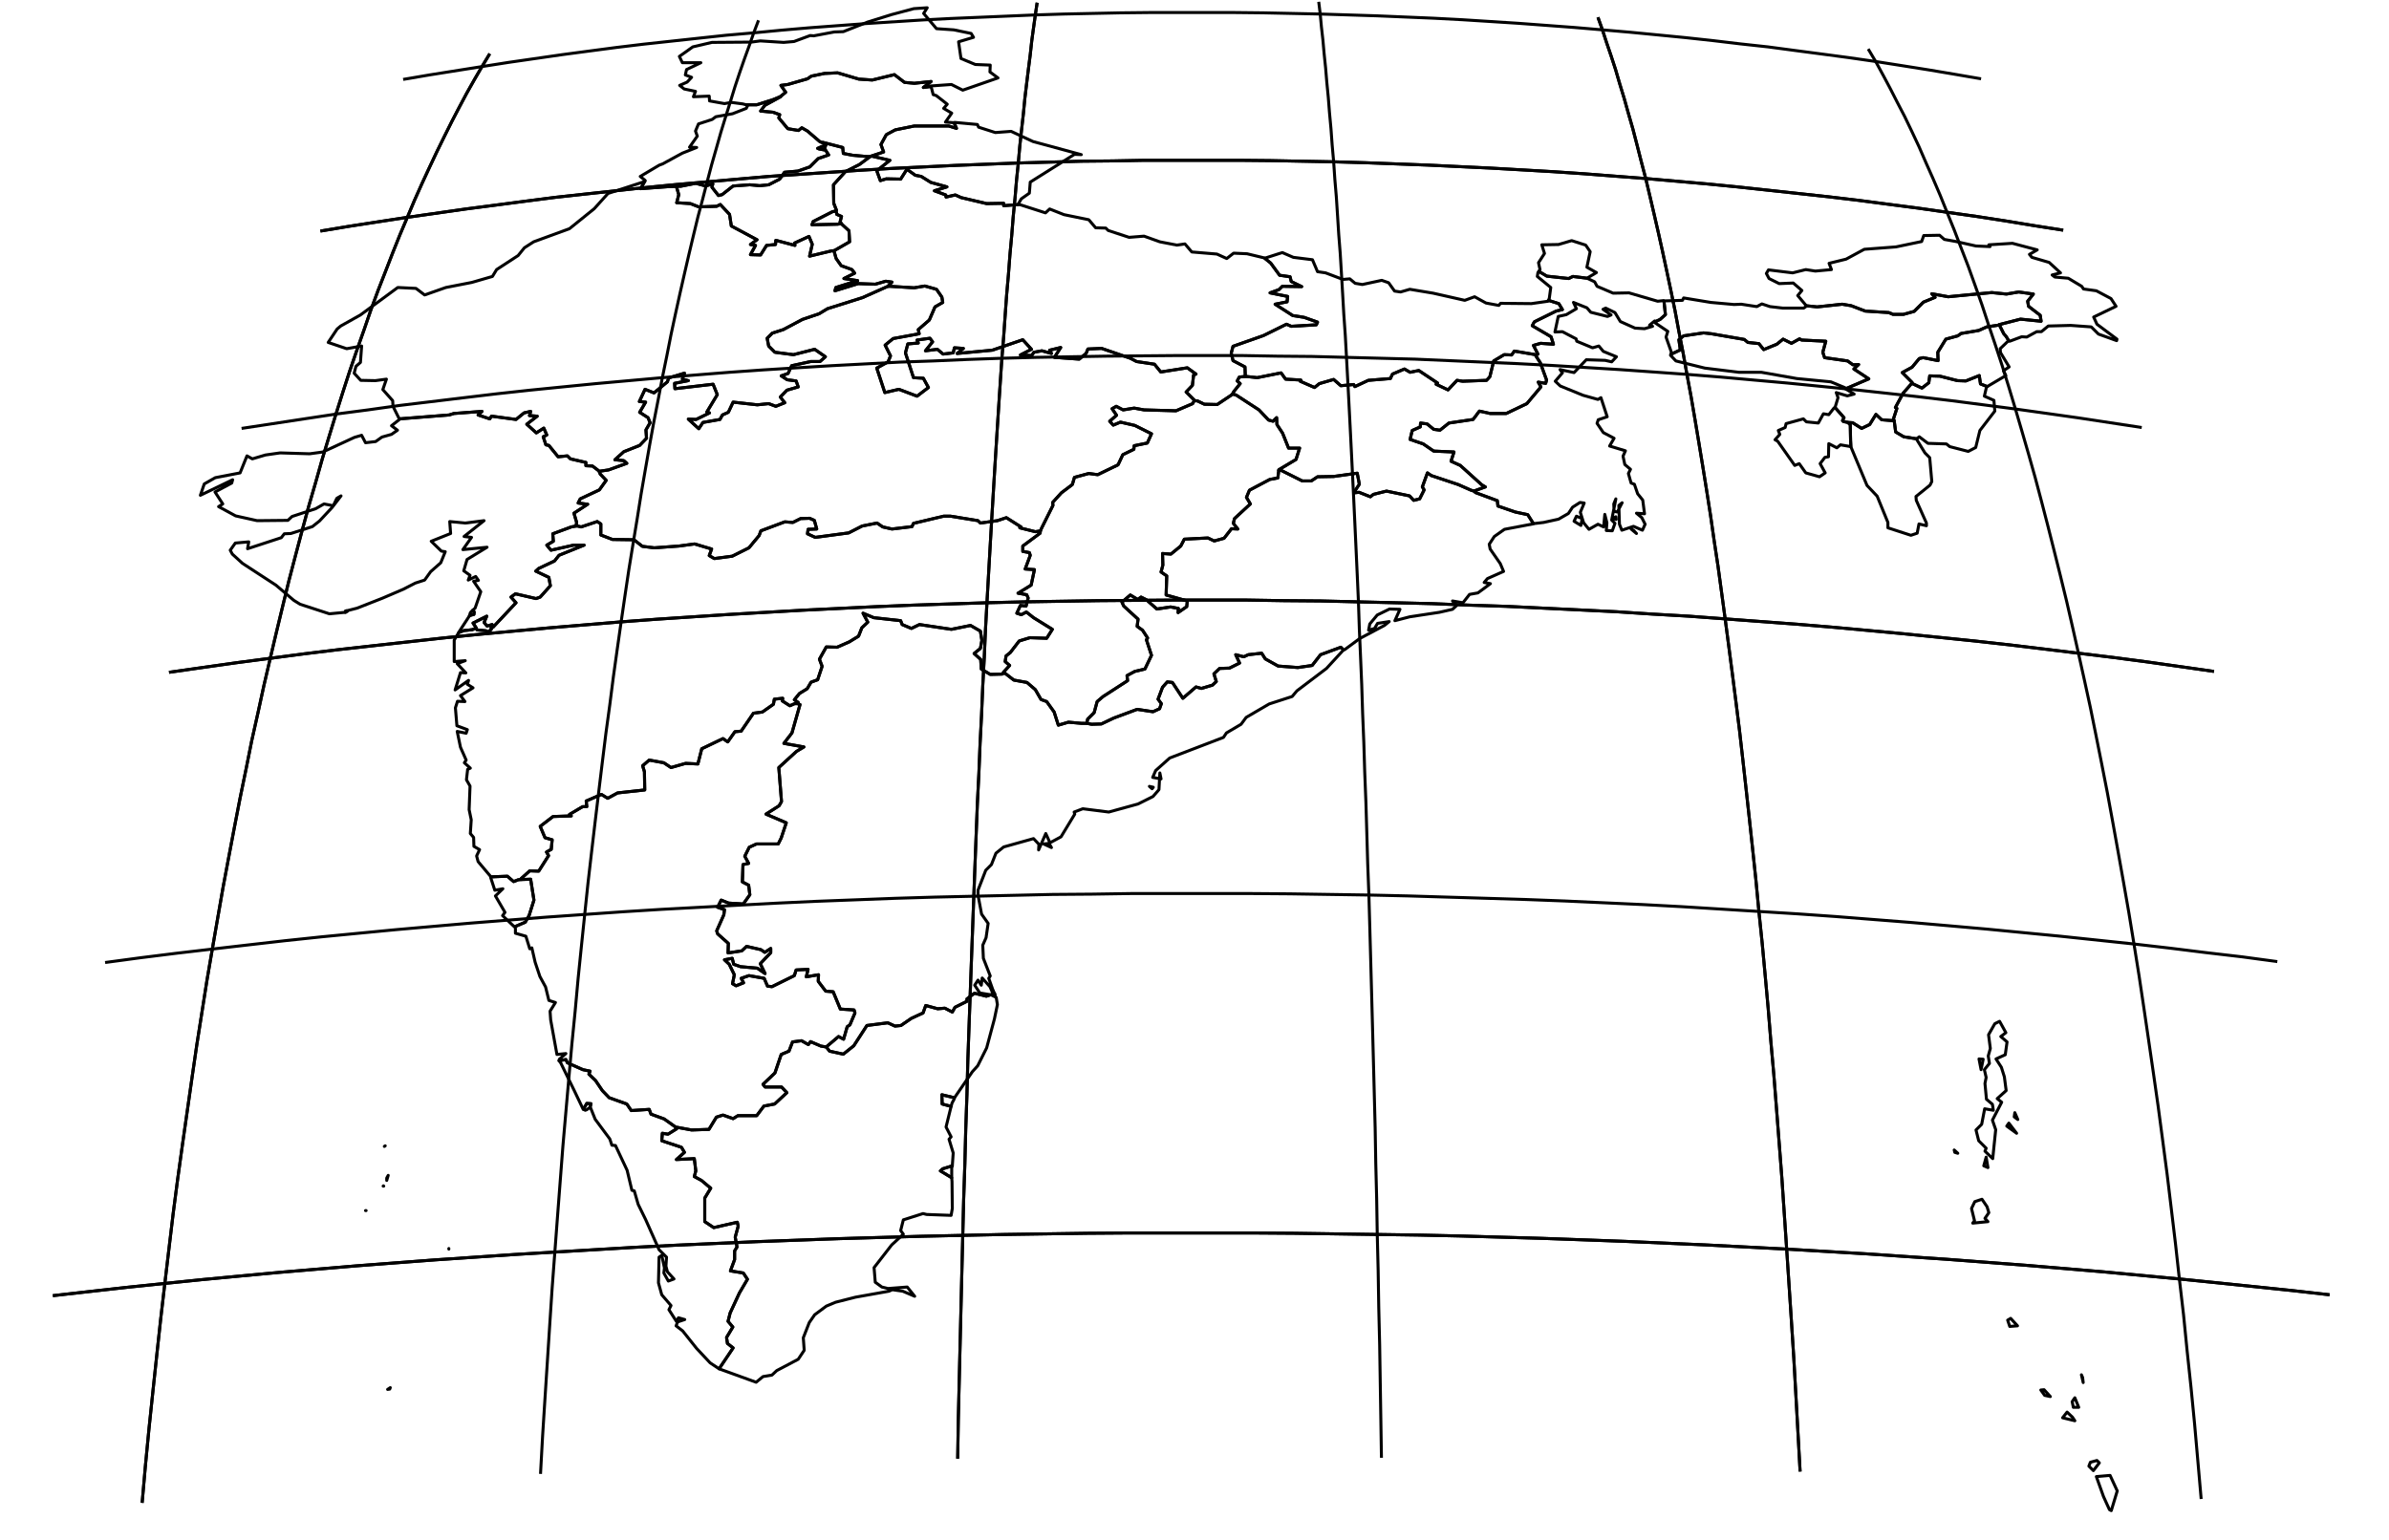 <?xml version="1.0" encoding="utf-8"?><!DOCTYPE svg  PUBLIC '-//W3C//DTD SVG 1.1//EN'  'http://www.w3.org/Graphics/SVG/1.1/DTD/svg11.dtd'><svg enable_background="new 0 0 800 516" height="516px" pretty_print="False" style="stroke-linejoin: round; stroke:#000; fill: none;" version="1.1" viewBox="0 0 800 516" width="800px" xmlns="http://www.w3.org/2000/svg" xmlns:xlink="http://www.w3.org/1999/xlink"><defs><style type="text/css"><![CDATA[path { fill-rule: evenodd; }]]></style></defs><g class="" id="ind"><path d="M275.4,49.0L273.8,49.7L274.3,49.9L275.9,50.2L276.2,50.2L276.0,50.0L276.2,49.8L276.3,49.6L276.1,49.2L276.2,49.0L275.4,49.0Z " data-name="Chandigarh"/><path d="M281.8,74.9L281.3,74.4L281.8,72.5L280.2,71.8L280.1,71.1L279.8,70.7L278.8,70.9L272.3,74.2L271.9,75.3L280.5,75.1L281.8,74.9Z " data-name="Delhi"/><path d="M261.2,32.4L261.4,32.4L256.1,35.3L254.7,37.2L258.9,37.6L261.1,38.4L260.8,39.5L263.8,43.1L267.4,43.7L268.5,42.8L270.4,43.9L274.6,47.5L275.5,47.8L275.6,47.7L282.2,49.4L282.4,51.4L285.5,52.0L291.1,52.5L291.1,52.5L291.1,52.5L295.9,50.9L295.0,48.4L296.8,45.1L299.8,43.5L306.2,42.2L317.7,42.2L320.3,43.0L319.5,41.1L319.4,41.1L316.6,40.9L318.7,37.9L316.0,36.3L317.2,34.9L313.5,32.0L312.5,31.7L311.9,29.4L311.5,29.0L309.2,29.3L311.8,27.3L306.2,27.9L302.9,27.6L299.5,25.0L292.1,26.8L287.6,26.5L280.5,24.4L276.1,24.6L271.7,25.5L270.4,26.4L263.8,28.3L261.5,28.6L263.1,30.9L261.4,32.3L261.2,32.4Z " data-name="Himachal Pradesh"/><path d="M275.5,47.8L275.7,47.9L276.1,48.3L276.6,48.4L276.5,48.8L276.2,49.0L276.1,49.2L276.3,49.6L276.2,49.8L276.0,50.0L276.2,50.2L276.4,50.2L277.5,51.9L274.0,53.1L271.2,55.9L267.2,57.3L262.7,57.7L261.1,60.0L257.4,61.9L254.4,62.2L251.1,61.9L245.5,62.3L241.8,65.2L240.6,65.5L238.4,62.7L238.7,61.6L236.3,62.3L233.0,61.4L227.9,62.4L226.7,62.4L226.6,62.8L227.3,65.2L226.6,67.9L231.2,68.2L234.0,69.3L240.0,69.1L241.2,68.5L244.3,71.8L244.9,75.7L253.5,80.3L251.3,81.9L253.0,82.2L251.3,85.3L254.7,85.4L256.7,82.2L259.7,81.9L259.8,80.5L266.2,82.2L266.1,81.4L270.9,79.2L272.0,81.8L271.1,85.8L278.6,84.0L279.2,84.0L279.8,83.7L284.5,81.0L284.3,77.3L281.9,75.1L281.8,74.9L280.5,75.1L271.9,75.3L272.3,74.2L278.8,70.9L279.8,70.7L280.1,70.4L279.2,68.1L279.1,61.9L283.1,57.5L287.8,55.1L291.2,52.6L291.1,52.5L291.1,52.5L285.5,52.0L282.4,51.4L282.2,49.4L275.6,47.7L275.5,47.8Z " data-name="Haryana"/><path d="M249.9,35.1L253.4,35.1L258.8,33.4L261.0,32.5L261.2,32.4L261.4,32.3L263.1,30.9L261.5,28.6L263.8,28.3L270.4,26.4L271.7,25.5L276.1,24.6L280.5,24.4L287.6,26.5L292.1,26.8L299.5,25.0L302.9,27.6L306.2,27.9L311.8,27.3L309.2,29.3L311.5,29.0L311.6,28.8L318.6,28.3L322.4,30.2L334.2,26.1L331.5,24.1L331.6,21.8L326.6,21.6L321.8,19.6L321.0,14.0L326.0,12.5L325.2,11.2L319.4,10.0L313.6,9.6L309.3,4.5L310.5,2.6L306.0,2.9L298.5,4.9L290.5,7.4L282.4,10.6L279.4,10.7L272.5,12.0L271.3,11.9L265.9,13.9L262.4,14.2L254.6,13.7L251.6,14.1L238.4,14.2L232.0,15.7L227.5,18.9L228.5,21.0L234.7,21.0L229.9,23.3L229.5,25.1L231.6,25.9L230.1,27.5L227.6,28.6L229.1,29.8L232.9,30.6L232.2,32.4L237.5,32.2L237.6,33.8L242.6,34.7L244.9,34.3L248.7,34.8L249.9,35.1Z " data-name="Jammu and Kashmir"/><path d="M352.1,283.9L351.3,282.5L349.5,282.7L352.1,283.9Z M267.1,235.7L267.9,236.0L265.2,245.5L262.5,249.0L269.2,250.2L266.7,251.7L260.8,257.1L261.7,268.5L260.9,269.9L256.5,272.7L263.3,275.6L261.6,280.7L260.6,282.7L253.3,282.7L250.9,283.8L249.4,286.8L250.7,289.2L248.8,289.6L248.6,295.4L250.7,296.5L251.1,299.7L248.9,302.8L244.0,302.5L241.5,301.5L240.3,303.9L242.6,304.7L242.4,306.4L240.0,311.8L240.3,312.8L243.9,316.0L243.8,319.2L248.4,318.5L250.0,317.0L254.8,318.1L256.1,319.0L258.1,317.7L258.1,319.1L254.6,322.8L256.2,326.1L253.6,324.3L248.0,323.8L245.7,323.0L245.2,321.0L242.6,321.5L244.2,323.0L245.9,326.5L245.3,329.5L246.5,330.2L249.0,329.2L248.2,327.7L250.8,326.8L255.9,327.7L257.0,330.3L258.5,330.5L266.0,326.8L266.6,324.9L270.6,324.7L270.0,327.2L274.1,326.5L274.0,328.7L276.5,332.0L279.0,332.2L281.4,338.0L286.0,338.3L286.3,339.3L284.6,343.3L283.7,343.9L282.5,348.1L280.8,347.2L276.9,350.5L276.7,350.7L277.8,352.1L282.4,353.1L285.9,350.3L290.3,343.5L297.3,342.6L299.7,343.7L301.7,343.5L305.2,341.1L309.1,339.3L310.0,336.8L314.0,337.9L316.4,337.7L318.9,339.0L319.8,337.4L323.8,335.4L323.8,334.6L326.3,332.7L330.3,333.7L331.8,333.2L331.7,333.2L328.1,332.6L326.4,330.0L327.5,328.3L328.6,330.0L328.9,327.6L331.5,330.5L332.3,332.3L332.4,332.2L332.5,332.0L332.6,331.9L332.6,331.9L331.1,327.7L331.6,326.9L329.3,321.0L329.1,316.6L330.2,314.1L330.9,309.3L328.7,306.2L327.5,299.8L327.5,298.2L330.1,291.5L332.0,289.6L333.5,285.8L336.1,283.7L346.1,280.9L347.9,282.8L347.8,284.7L350.2,279.2L351.6,282.3L355.3,280.3L359.9,272.7L359.7,272.0L362.6,270.9L371.3,272.0L381.1,269.3L386.1,266.8L388.1,264.5L388.4,258.9L388.8,260.9L386.0,260.4L387.0,258.1L391.7,253.9L409.7,247.0L410.7,245.5L415.6,242.6L417.3,240.3L425.0,235.8L432.7,233.3L434.3,231.4L444.2,223.9L449.9,217.7L449.9,217.7L449.0,216.8L442.2,219.3L439.4,222.9L434.6,223.6L428.0,223.1L423.7,220.7L422.5,218.8L418.0,219.3L416.5,220.0L413.8,219.3L415.1,222.1L411.7,223.8L408.4,223.9L406.5,225.7L407.3,228.3L406.0,229.5L402.3,230.6L400.5,230.1L396.1,233.9L392.6,228.6L390.9,228.4L389.3,230.2L387.8,234.2L388.9,235.7L388.3,237.4L386.1,238.4L380.8,237.6L373.0,240.5L368.8,242.5L365.5,242.6L364.1,242.3L362.2,242.3L357.8,241.9L354.4,242.9L353.0,238.5L350.5,235.0L348.6,234.3L346.7,231.0L343.9,228.6L339.5,227.8L336.4,225.4L336.1,225.5L335.6,225.8L331.6,225.9L328.6,224.1L328.4,220.9L326.2,218.9L328.3,217.2L328.8,214.5L328.3,211.4L325.0,209.5L318.6,210.8L307.9,209.2L305.2,210.5L302.1,209.2L301.6,207.9L292.6,206.9L289.0,205.4L290.6,208.4L288.6,210.3L287.5,213.1L284.4,215.0L280.3,216.8L276.7,216.7L274.4,220.8L275.3,223.2L273.8,227.7L271.6,228.5L270.3,230.7L267.7,232.3L266.0,234.4L267.3,235.3L267.1,235.7Z M385.8,264.2L384.9,263.4L386.2,263.7L385.8,264.2Z " data-name="Andhra Pradesh"/><path d="M187.3,355.4L187.8,356.1L192.3,365.3L195.3,371.6L195.4,371.5L196.5,369.6L197.9,369.7L197.6,370.9L197.7,370.9L199.3,374.9L204.2,381.5L204.9,383.6L206.1,383.7L210.0,392.0L211.6,398.7L212.4,398.9L213.7,403.4L216.2,408.5L220.7,418.6L223.2,421.1L223.0,424.1L223.5,426.0L225.7,428.4L223.8,429.1L222.3,426.4L222.5,424.7L221.6,420.5L220.7,421.1L220.5,429.7L221.6,433.7L224.7,437.3L224.0,438.7L226.5,442.6L227.2,441.4L229.3,442.0L226.9,442.8L226.4,444.1L228.6,445.8L233.3,451.7L237.8,456.5L240.8,458.5L245.5,451.5L243.6,450.0L243.3,448.0L245.4,444.5L243.8,442.6L244.5,439.8L247.6,433.1L250.3,428.5L248.9,426.4L244.6,425.7L246.0,421.9L246.0,419.0L246.8,417.7L246.2,414.4L247.2,410.7L246.9,409.4L239.0,411.2L236.0,409.2L236.0,401.3L238.0,398.0L234.9,395.4L232.5,394.1L233.0,392.2L232.5,388.1L226.5,388.4L229.2,386.0L228.2,384.3L221.6,382.1L221.8,379.6L223.7,379.9L226.6,378.1L226.6,377.9L226.2,377.5L222.4,374.8L218.0,373.2L217.4,371.6L211.4,372.0L209.9,369.8L204.0,367.7L201.7,365.3L199.4,361.9L197.2,359.8L197.6,358.8L195.2,358.3L190.0,356.0L189.5,354.9L187.2,355.3L187.3,355.4Z " data-name="Kerala"/><path d="M130.5,465.3L130.7,464.8L129.8,465.4L130.5,465.3Z M150.3,418.2L150.3,418.4L150.3,418.3L150.3,418.2Z M122.6,405.5L122.4,405.5L122.4,405.5L122.6,405.5Z M128.5,397.3L128.4,397.2L128.3,397.3L128.5,397.3Z M129.5,395.4L130.0,393.7L129.5,394.6L129.5,395.4Z M128.7,384.0L129.0,383.8L128.9,383.9L128.7,384.0Z " data-name="Lakshadweep"/><path d="M428.2,157.5L428.2,157.8L427.9,160.1L425.2,160.6L418.4,164.2L417.4,166.6L418.7,168.8L413.4,173.7L413.0,175.3L414.5,177.2L412.4,177.1L409.9,180.3L406.6,181.2L404.5,180.2L396.6,180.6L395.4,182.9L392.1,185.6L389.3,185.4L389.4,189.3L388.8,191.6L390.7,192.9L390.5,199.3L397.6,201.3L397.4,203.2L394.5,205.2L394.6,203.8L392.0,203.3L387.4,204.0L383.9,200.9L382.1,200.0L381.0,200.8L378.5,199.3L375.7,201.7L376.3,203.0L381.1,207.4L380.8,209.8L382.6,211.1L384.3,213.7L383.9,214.3L385.6,219.5L383.4,224.1L380.0,224.9L377.4,226.3L377.6,228.0L369.4,233.3L367.4,235.0L366.4,238.7L364.2,240.9L364.0,242.1L364.1,242.3L365.5,242.6L368.8,242.5L373.0,240.5L380.8,237.6L386.1,238.4L388.3,237.4L388.9,235.7L387.8,234.2L389.3,230.2L390.9,228.4L392.6,228.6L396.1,233.9L400.5,230.1L402.3,230.6L406.0,229.5L407.3,228.3L406.5,225.7L408.4,223.9L411.7,223.8L415.1,222.1L413.8,219.3L416.5,220.0L418.0,219.3L422.5,218.8L423.7,220.7L428.0,223.1L434.6,223.6L439.4,222.9L442.2,219.3L449.0,216.8L449.9,217.7L450.3,217.6L455.3,213.9L463.6,209.5L465.2,208.2L461.3,208.8L460.3,210.5L458.3,211.1L458.7,209.0L461.2,206.0L465.3,204.0L468.8,204.1L467.1,207.9L472.1,206.6L482.0,205.1L486.4,204.1L487.8,202.8L486.4,201.3L489.9,201.9L492.1,199.1L494.9,198.6L499.1,195.5L497.0,195.1L498.1,193.8L503.5,191.4L502.4,188.8L499.0,183.9L498.7,182.3L500.4,179.7L503.8,177.3L513.3,175.5L513.5,175.4L511.6,172.4L507.4,171.5L501.6,169.5L501.4,167.7L494.1,165.0L493.6,164.5L492.6,164.2L488.3,162.3L479.3,159.3L478.0,158.4L476.3,163.1L476.9,164.1L475.4,167.1L473.4,167.6L472.0,166.1L464.3,164.5L459.9,165.6L458.9,166.4L455.1,164.9L453.3,165.1L455.2,162.2L454.5,158.5L446.6,159.6L441.2,159.7L439.1,161.1L436.1,161.1L429.1,157.6L428.2,157.5Z " data-name="Orissa"/><path d="M159.4,210.4L159.8,211.0L162.8,211.3L163.5,211.7L164.5,210.8L164.5,210.1L164.8,209.2L163.1,209.7L162.1,208.5L163.0,206.4L158.4,208.7L159.4,210.2L159.4,210.4Z " data-name="Dadra and Nagar Haveli"/><path d="M174.5,294.6L174.9,294.6L177.7,294.5L178.8,301.5L177.2,306.6L175.9,308.9L172.4,310.4L172.6,311.0L172.6,312.6L176.1,313.6L177.4,317.8L178.1,317.5L179.2,322.3L180.8,327.1L182.7,330.6L183.8,335.1L186.0,335.8L184.2,338.7L184.4,341.6L186.5,353.2L189.5,352.9L187.3,354.8L187.2,355.3L189.5,354.9L190.0,356.0L195.2,358.3L197.6,358.8L197.2,359.8L199.4,361.9L201.7,365.3L204.0,367.7L209.9,369.8L211.4,372.0L217.4,371.6L218.0,373.2L222.4,374.8L226.2,377.5L226.6,377.9L226.7,377.6L231.6,378.5L237.4,378.3L239.9,374.2L242.1,373.5L245.5,374.7L247.1,373.7L253.4,373.7L255.8,370.5L259.4,369.8L263.5,366.0L261.7,364.1L256.2,364.1L255.5,363.2L259.5,359.4L261.6,353.2L264.2,352.1L265.4,349.0L268.4,348.6L270.7,349.9L271.4,348.9L274.9,350.4L276.7,350.7L276.9,350.5L280.8,347.2L282.5,348.1L283.7,343.9L284.6,343.3L286.3,339.3L286.0,338.3L281.4,338.0L279.0,332.2L276.5,332.0L274.0,328.7L274.1,326.5L270.0,327.2L270.6,324.7L266.6,324.9L266.0,326.8L258.5,330.5L257.0,330.3L255.9,327.7L250.8,326.8L248.2,327.7L249.0,329.2L246.5,330.2L245.3,329.5L245.9,326.5L244.2,323.0L242.6,321.5L245.2,321.0L245.7,323.0L248.0,323.8L253.6,324.3L256.2,326.1L254.6,322.8L258.1,319.1L258.1,317.7L256.1,319.0L254.8,318.1L250.0,317.0L248.4,318.5L243.8,319.2L243.9,316.0L240.3,312.8L240.0,311.8L242.4,306.4L242.6,304.7L240.3,303.9L241.5,301.5L244.0,302.5L248.9,302.8L251.1,299.7L250.7,296.5L248.6,295.4L248.8,289.6L250.7,289.2L249.4,286.8L250.9,283.8L253.3,282.7L260.6,282.7L261.6,280.7L263.3,275.6L256.5,272.7L260.9,269.9L261.7,268.5L260.8,257.1L266.7,251.7L269.2,250.2L262.5,249.0L265.2,245.5L267.9,236.0L267.1,235.7L266.1,235.7L264.5,236.4L262.0,234.8L262.1,233.9L259.3,234.2L259.0,235.9L255.3,238.5L252.3,238.9L248.2,244.9L246.1,245.1L243.7,248.5L242.1,247.4L235.0,250.8L233.7,255.9L229.6,255.7L224.7,257.1L222.3,255.5L217.4,254.6L215.2,256.5L215.8,258.5L215.9,264.6L206.8,265.6L203.5,267.4L201.4,266.1L196.3,268.3L196.5,270.2L195.1,270.2L190.7,272.8L191.3,273.3L185.2,273.5L180.9,276.8L182.5,280.6L184.9,281.3L184.6,284.5L183.0,285.4L183.7,286.6L180.4,291.8L177.4,291.7L174.5,294.3L174.5,294.6Z " data-name="Karnataka"/><path d="M192.9,176.2L191.3,176.5L185.1,178.8L185.3,181.3L183.1,182.6L184.5,184.3L192.1,182.6L195.6,182.6L187.2,186.0L185.7,187.9L180.4,190.4L179.4,191.3L183.8,193.4L184.3,196.2L180.9,200.0L179.5,200.5L172.6,198.9L171.1,200.0L172.8,201.9L165.1,210.1L164.5,210.1L164.5,210.8L163.5,211.7L162.8,211.3L159.8,211.0L159.4,210.4L158.2,210.9L156.6,211.1L155.4,211.2L153.6,211.9L153.6,211.9L152.1,214.4L152.1,221.6L155.8,221.3L153.1,222.3L156.0,225.4L154.2,225.3L152.4,231.1L156.9,227.9L156.5,229.2L158.4,230.4L154.2,233.0L155.7,235.0L153.2,234.9L152.5,237.1L153.0,243.1L156.5,244.4L156.1,245.6L153.1,245.0L154.2,250.3L156.1,254.6L155.5,255.5L157.5,257.3L156.6,257.7L156.2,261.2L157.4,263.3L157.1,271.2L157.8,274.6L157.5,279.2L158.6,280.5L158.7,283.5L160.6,284.6L159.6,286.7L160.1,288.6L164.4,293.7L164.7,293.7L169.9,293.5L172.0,295.3L173.5,294.7L174.5,294.6L174.5,294.3L177.4,291.7L180.4,291.8L183.7,286.6L183.0,285.4L184.6,284.5L184.9,281.3L182.5,280.6L180.9,276.8L185.2,273.5L191.3,273.3L190.7,272.8L195.1,270.2L196.5,270.2L196.3,268.3L201.4,266.1L203.5,267.4L206.8,265.6L215.9,264.6L215.8,258.5L215.2,256.5L217.4,254.6L222.3,255.5L224.7,257.1L229.6,255.7L233.7,255.9L235.0,250.8L242.1,247.4L243.7,248.5L246.1,245.1L248.2,244.9L252.3,238.9L255.3,238.5L259.0,235.9L259.3,234.2L262.1,233.9L262.0,234.8L264.5,236.4L266.1,235.7L267.1,235.7L267.3,235.3L266.0,234.4L267.7,232.3L270.3,230.7L271.6,228.5L273.8,227.7L275.3,223.2L274.4,220.8L276.7,216.7L280.3,216.8L284.4,215.0L287.5,213.1L288.6,210.3L290.6,208.4L289.0,205.4L292.6,206.9L301.6,207.9L302.1,209.2L305.2,210.5L307.9,209.2L318.6,210.8L325.0,209.5L328.3,211.4L328.8,214.5L328.3,217.2L326.2,218.9L328.4,220.9L328.6,224.1L331.6,225.9L335.6,225.8L336.1,225.5L336.0,225.2L338.1,222.9L336.6,221.6L336.9,219.7L338.3,218.6L341.3,214.7L344.9,213.6L350.5,213.8L352.4,210.8L346.1,206.9L343.7,205.0L342.0,205.9L340.5,205.4L341.7,202.8L343.6,203.0L344.3,200.3L343.8,199.2L340.9,198.7L345.3,196.0L346.4,190.8L343.3,190.6L345.0,186.0L344.7,185.1L342.5,184.7L342.5,182.9L348.3,178.6L348.4,177.8L348.0,177.9L346.7,178.1L341.5,176.8L341.9,176.5L337.0,173.4L334.0,174.4L328.3,175.2L327.5,174.4L318.3,172.9L316.0,172.9L305.9,175.3L305.4,176.4L298.7,177.2L295.6,176.5L293.7,175.2L288.7,176.2L284.2,178.5L273.0,180.0L270.4,178.8L270.6,177.3L273.5,177.2L272.7,174.3L271.1,173.6L268.1,173.7L265.5,175.0L262.8,174.8L254.8,177.8L254.2,179.4L250.8,183.5L245.2,186.3L239.2,187.1L237.5,186.1L238.3,183.9L232.6,182.2L227.4,182.9L219.1,183.5L215.1,183.0L212.3,180.8L205.1,180.7L201.2,179.2L201.2,175.5L200.0,174.7L194.6,176.5L193.4,176.2L192.9,176.2Z " data-name="Maharashtra"/><path d="M706.6,494.2L702.0,494.6L704.4,501.3L706.4,505.7L707.0,506.0L709.0,499.4L706.6,494.2Z M701.0,492.6L703.0,490.0L702.2,489.2L700.0,489.8L699.5,491.1L701.0,492.6Z M694.0,474.7L692.2,473.0L690.7,474.9L694.8,475.9L694.0,474.7Z M696.1,471.4L694.8,468.2L693.9,469.5L694.3,471.4L696.1,471.4Z M686.6,467.8L684.5,465.5L683.4,465.6L684.7,467.4L686.6,467.8Z M697.6,463.1L697.0,460.5L697.4,461.4L697.6,463.1Z M675.6,444.1L673.3,441.6L672.3,442.2L673.0,444.3L675.6,444.1Z M665.4,404.2L663.7,401.7L661.3,402.5L660.2,404.8L661.2,408.9L660.6,409.7L665.7,409.2L664.7,408.1L666.0,406.2L665.4,404.2Z M665.7,391.1L665.1,387.6L664.3,390.5L665.7,391.1Z M655.6,386.3L654.4,385.2L654.6,386.0L655.6,386.3Z M675.3,379.6L672.7,376.2L672.0,377.2L675.3,379.6Z M675.7,375.0L674.7,372.7L674.5,374.1L675.7,375.0Z M663.4,358.3L664.1,354.8L662.7,354.7L663.4,358.3Z M669.6,342.1L668.0,342.9L665.9,346.6L666.5,351.2L665.8,353.7L666.2,356.2L664.5,358.3L665.1,360.9L664.7,362.9L665.2,368.2L667.2,369.9L667.5,371.9L664.6,371.4L663.6,376.6L661.7,378.5L662.6,382.1L665.1,384.6L664.7,385.6L667.3,388.1L668.3,378.4L667.2,375.2L670.3,369.2L668.8,368.0L671.8,365.3L671.2,360.7L670.2,357.5L668.4,354.7L671.5,353.3L672.1,349.0L670.0,347.2L671.7,345.9L669.6,342.1Z " data-name="Andaman and Nicobar"/><path d="M604.6,102.8L604.0,103.2L597.0,103.2L592.7,102.7L590.0,101.8L588.3,102.7L583.1,101.9L580.7,102.0L572.9,101.3L563.8,99.8L563.4,100.6L557.2,100.8L557.2,100.8L557.7,105.4L555.9,107.0L554.2,107.8L554.2,108.1L558.5,111.0L557.9,112.9L559.7,118.0L559.5,118.7L562.7,117.2L562.2,113.8L563.8,112.5L570.5,111.5L573.1,111.8L584.1,113.7L585.3,114.7L589.0,115.1L590.6,117.1L595.0,115.3L597.1,113.6L599.9,115.0L602.6,113.5L603.3,113.9L611.4,114.3L610.4,118.0L611.0,119.8L618.7,120.9L620.5,122.2L622.4,122.1L620.8,123.6L625.8,126.9L618.1,130.2L618.1,130.3L620.9,132.0L618.6,132.6L614.9,131.5L615.5,133.2L614.5,136.5L614.5,136.5L617.5,139.9L617.0,140.9L617.3,141.2L618.8,141.5L620.4,141.6L623.4,143.5L626.1,142.2L628.2,138.8L630.1,140.6L633.7,140.9L634.2,140.7L634.0,140.5L635.2,136.8L634.7,136.5L637.3,131.7L640.2,128.4L640.2,128.4L640.3,128.1L637.0,124.8L640.3,123.0L642.7,120.1L644.0,119.8L649.0,120.8L648.9,118.0L651.6,113.6L655.6,112.5L656.7,111.7L662.6,110.7L665.3,109.5L669.3,108.9L669.4,108.8L669.6,108.7L676.6,106.9L683.5,107.6L683.2,105.6L679.3,102.6L679.0,100.9L680.9,98.5L676.0,97.8L671.9,98.5L667.0,98.0L652.4,99.4L646.9,98.4L648.0,99.6L644.1,101.2L641.0,104.3L637.4,105.3L633.9,105.3L632.5,104.7L624.6,104.2L619.9,102.4L616.9,101.9L608.5,102.8L604.7,102.4L604.6,102.8Z " data-name="Assam"/><path d="M640.2,128.4L640.2,128.4L637.3,131.7L634.7,136.5L635.2,136.8L634.0,140.5L634.2,140.7L634.3,140.9L634.8,144.7L637.5,146.3L641.9,147.0L641.9,146.9L642.7,146.3L645.6,148.5L651.8,148.7L652.9,149.6L659.1,151.2L661.6,149.9L663.0,144.2L668.0,137.7L667.7,134.1L664.5,132.7L665.2,129.7L665.5,129.5L663.2,128.6L662.8,125.8L658.3,127.6L655.5,127.5L649.6,126.0L646.2,125.9L645.9,128.2L643.6,130.0L640.2,128.4L640.2,128.4Z " data-name="Manipur"/><path d="M669.4,108.8L669.3,108.9L665.3,109.5L662.6,110.7L656.7,111.7L655.6,112.5L651.6,113.6L648.9,118.0L649.0,120.8L644.0,119.8L642.7,120.1L640.3,123.0L637.0,124.8L640.3,128.1L640.2,128.4L640.2,128.4L643.6,130.0L645.9,128.2L646.2,125.9L649.6,126.0L655.5,127.5L658.3,127.6L662.8,125.8L663.2,128.6L665.5,129.5L665.6,129.4L671.7,125.8L670.9,124.2L672.8,122.9L669.9,118.1L669.8,116.8L672.5,114.2L672.7,114.2L671.8,112.7L671.0,111.8L669.7,109.2L669.4,108.8Z " data-name="Nagaland"/><path d="M559.4,119.0L561.2,120.9L570.9,123.3L582.3,124.7L589.8,124.7L601.7,126.8L613.1,127.9L617.9,129.9L618.1,130.2L625.8,126.9L620.8,123.6L622.4,122.1L620.5,122.2L618.7,120.9L611.0,119.8L610.4,118.0L611.4,114.3L603.3,113.9L602.6,113.5L599.9,115.0L597.1,113.6L595.0,115.3L590.6,117.1L589.0,115.1L585.3,114.7L584.1,113.7L573.1,111.8L570.5,111.5L563.8,112.5L562.2,113.8L562.7,117.2L559.5,118.7L559.4,119.0Z " data-name="Meghalaya"/><path d="M261.2,32.4L261.0,32.5L258.8,33.4L253.4,35.1L249.9,35.1L250.4,35.3L249.9,36.3L245.3,38.1L239.7,39.1L238.5,40.0L233.9,41.5L232.9,43.9L233.5,45.6L230.9,49.3L233.3,49.4L228.5,51.3L221.9,54.9L220.8,55.3L214.4,59.1L216.0,60.4L216.0,60.6L214.5,63.2L224.1,62.5L226.7,62.4L227.9,62.4L233.0,61.4L236.3,62.3L238.7,61.6L238.4,62.7L240.6,65.5L241.8,65.2L245.5,62.3L251.1,61.9L254.4,62.2L257.4,61.9L261.1,60.0L262.7,57.7L267.2,57.3L271.2,55.9L274.0,53.1L277.5,51.9L276.4,50.2L276.2,50.2L275.9,50.2L274.3,49.9L273.8,49.7L275.4,49.0L276.2,49.0L276.5,48.8L276.6,48.4L276.1,48.3L275.7,47.9L275.5,47.8L274.6,47.5L270.4,43.9L268.5,42.8L267.4,43.7L263.8,43.1L260.8,39.5L261.1,38.4L258.9,37.6L254.7,37.2L256.1,35.3L261.4,32.4L261.2,32.4Z " data-name="Punjab"/><path d="M215.9,60.8L203.6,64.8L199.0,69.9L190.7,76.6L178.7,81.0L175.6,83.0L173.5,85.6L166.3,90.3L164.9,92.6L158.0,94.6L149.3,96.3L142.2,98.8L139.3,96.6L133.2,96.3L120.7,105.5L114.1,109.2L112.9,110.2L109.9,114.7L116.1,116.8L121.1,115.9L120.7,121.4L119.2,122.7L118.6,125.0L120.8,127.4L125.7,127.5L129.4,127.0L128.2,130.5L131.5,134.2L131.6,136.1L133.5,139.9L133.8,140.3L150.4,139.0L152.0,138.5L161.4,137.8L160.1,139.0L164.0,140.3L164.6,139.4L172.8,140.5L175.5,138.3L177.7,137.8L177.3,139.2L179.9,139.4L176.4,142.1L179.6,145.0L182.1,143.4L183.1,145.7L181.9,146.3L182.8,149.0L183.8,149.2L186.9,153.0L190.0,152.7L191.0,153.7L196.2,154.9L196.2,156.0L198.4,156.1L200.5,157.7L200.7,158.0L201.1,157.8L203.8,157.4L209.9,155.2L208.9,154.3L205.9,154.0L208.9,151.3L214.2,149.2L216.5,146.8L216.3,144.0L217.7,141.6L217.0,139.9L214.2,138.1L216.2,134.7L214.1,134.5L216.0,130.4L219.0,131.6L223.5,127.9L223.9,126.6L229.2,125.0L228.5,127.0L230.5,127.5L225.9,128.4L226.0,130.2L238.8,128.7L240.2,132.2L236.7,138.0L237.6,138.3L233.1,140.5L230.5,140.4L234.0,143.6L235.4,141.5L241.1,140.5L241.9,139.0L243.9,138.1L245.5,134.7L253.6,135.6L257.4,135.2L259.8,136.1L262.8,134.9L261.3,133.0L263.5,130.7L267.3,129.6L266.6,127.6L263.6,127.2L261.6,125.9L263.9,125.1L265.1,122.5L271.5,121.1L274.6,121.1L276.4,119.5L272.8,117.0L265.7,118.8L259.5,118.0L257.4,115.9L256.9,113.3L258.6,111.6L262.3,110.4L268.7,107.0L274.3,105.1L277.1,103.4L288.8,99.7L297.1,96.0L297.5,95.9L297.4,95.8L298.7,94.5L296.6,94.2L293.1,95.2L287.4,95.0L279.6,97.4L279.9,96.3L287.2,94.0L282.6,93.3L286.2,91.5L285.3,90.3L281.7,89.0L280.0,86.6L279.4,84.5L279.2,84.0L278.6,84.0L271.1,85.8L272.0,81.8L270.9,79.2L266.1,81.4L266.2,82.2L259.8,80.5L259.7,81.9L256.7,82.2L254.7,85.4L251.3,85.3L253.0,82.2L251.3,81.9L253.5,80.3L244.9,75.7L244.3,71.8L241.2,68.5L240.0,69.1L234.0,69.3L231.2,68.2L226.6,67.9L227.3,65.2L226.6,62.8L226.7,62.4L224.1,62.5L214.5,63.2L216.0,60.6L215.9,60.8Z " data-name="Rajasthan"/><path d="M291.1,52.5L291.2,52.6L287.8,55.1L283.1,57.5L279.1,61.9L279.2,68.1L280.1,70.4L279.8,70.7L280.1,71.1L280.2,71.8L281.8,72.5L281.3,74.4L281.8,74.9L281.9,75.1L284.3,77.3L284.5,81.0L279.8,83.7L279.2,84.0L279.4,84.5L280.0,86.6L281.7,89.0L285.3,90.3L286.2,91.5L282.6,93.3L287.2,94.0L279.9,96.3L279.6,97.4L287.4,95.0L293.1,95.2L296.6,94.2L298.7,94.5L297.4,95.8L297.5,95.9L297.9,95.9L306.1,96.4L309.7,95.8L313.6,96.9L315.4,99.5L315.7,101.3L313.1,102.8L311.2,107.2L307.5,110.4L307.8,111.8L299.1,113.4L296.4,115.6L298.2,119.2L297.4,121.2L293.6,123.3L296.3,131.5L301.0,130.4L307.1,132.7L310.9,129.8L309.2,126.7L305.9,126.5L303.2,118.2L304.0,115.2L307.5,114.9L307.1,113.9L311.4,113.3L312.3,114.5L309.9,117.5L313.9,117.0L315.8,118.6L319.2,118.2L319.6,116.5L322.6,116.7L320.5,118.4L332.3,117.3L342.5,113.8L345.4,117.0L341.7,118.9L345.5,119.1L346.2,118.0L348.9,117.5L352.1,118.4L351.5,117.3L355.2,116.4L353.1,119.7L361.4,120.3L363.7,118.4L364.3,116.9L368.9,116.7L378.5,120.0L380.6,121.1L386.6,122.0L388.7,124.6L397.6,123.2L400.5,125.3L399.7,125.6L399.3,129.1L397.2,131.3L399.4,133.5L400.1,134.2L401.0,134.3L403.3,135.4L407.6,135.5L412.4,132.3L412.7,132.0L413.2,131.1L415.3,128.5L414.3,127.6L415.0,126.3L416.9,126.1L417.0,125.7L416.9,122.9L412.9,120.8L412.3,118.3L412.9,116.0L423.1,112.4L430.8,108.6L432.4,109.3L440.8,108.8L441.2,107.9L436.7,106.3L432.9,105.7L427.0,101.9L431.0,101.1L431.2,99.3L425.3,98.1L428.3,97.0L429.4,95.9L435.9,96.0L432.4,94.3L432.0,92.7L428.5,92.2L425.5,88.1L423.5,86.5L423.4,86.4L417.6,85.0L413.1,84.8L410.8,86.6L407.5,85.1L399.1,84.4L396.8,81.7L394.1,82.1L388.4,81.0L383.1,79.1L378.1,79.5L371.1,77.2L370.3,76.4L366.9,76.3L364.6,73.6L356.3,71.9L351.5,70.0L350.1,71.3L341.4,68.5L341.2,68.5L336.1,68.9L336.1,68.1L330.4,68.2L321.9,66.2L319.9,65.3L316.8,66.0L316.7,65.3L312.9,63.9L317.1,62.6L311.7,61.1L308.5,59.1L306.5,58.7L303.7,56.7L301.6,60.0L296.8,59.9L294.8,60.5L293.6,57.2L298.0,53.7L291.9,52.3L291.1,52.5Z " data-name="Uttar Pradesh"/><path d="M319.5,41.1L320.3,43.0L317.7,42.2L306.2,42.2L299.8,43.5L296.8,45.1L295.0,48.4L295.9,50.9L291.1,52.5L291.1,52.5L291.9,52.3L298.0,53.7L293.6,57.2L294.8,60.5L296.8,59.9L301.6,60.0L303.7,56.7L306.5,58.7L308.5,59.1L311.7,61.1L317.1,62.6L312.9,63.9L316.7,65.3L316.8,66.0L319.9,65.3L321.9,66.2L330.4,68.2L336.1,68.1L336.1,68.9L341.2,68.5L340.9,68.5L342.0,66.6L344.7,64.7L345.0,61.0L359.8,51.7L362.1,51.8L345.9,47.4L338.6,44.0L333.3,44.4L327.7,42.6L327.3,41.7L319.7,41.0L319.5,41.1Z " data-name="Uttaranchal"/><path d="M416.9,126.1L415.0,126.3L414.3,127.6L415.3,128.5L413.2,131.1L412.7,132.0L413.9,132.3L421.6,137.3L424.8,140.7L426.3,141.1L427.5,139.9L427.6,142.2L429.5,145.1L431.5,150.1L435.2,150.1L434.0,153.9L428.3,157.3L428.2,157.5L429.1,157.6L436.1,161.1L439.1,161.1L441.2,159.7L446.6,159.6L454.5,158.5L455.2,162.2L453.3,165.1L455.1,164.9L458.9,166.4L459.9,165.6L464.3,164.5L472.0,166.1L473.4,167.6L475.4,167.1L476.9,164.1L476.3,163.1L478.0,158.4L479.3,159.3L488.3,162.3L492.6,164.2L493.6,164.5L493.8,164.4L497.4,163.1L496.2,162.4L489.0,155.9L485.9,154.5L486.9,151.4L480.1,151.1L476.6,148.7L472.2,147.2L472.9,144.2L475.6,143.0L475.7,141.7L477.9,142.0L480.1,143.8L482.2,144.1L485.2,141.7L493.3,140.5L495.4,137.7L499.0,138.5L504.4,138.5L511.3,135.2L516.0,129.6L515.1,128.0L517.6,128.4L517.9,127.3L515.8,121.5L514.3,119.2L514.3,119.0L514.2,118.8L507.1,117.6L506.2,118.9L503.7,118.8L500.2,120.9L498.9,126.2L497.8,127.4L489.8,127.7L487.9,127.4L484.9,130.6L480.9,128.7L481.4,128.3L475.1,124.1L472.2,124.7L470.3,123.6L466.3,125.3L465.6,126.8L458.2,127.4L453.7,129.5L453.3,128.8L449.0,129.2L446.6,127.1L441.8,128.5L440.2,129.8L435.4,127.7L435.6,127.3L430.5,127.0L429.0,124.9L421.0,126.5L417.3,126.1L416.9,126.1Z " data-name="Jharkhand"/><path d="M548.0,178.7L547.0,177.6L546.2,177.2L548.0,178.7Z M529.4,176.0L529.8,173.7L527.9,172.9L527.1,174.6L529.4,176.0Z M541.1,173.1L539.9,173.6L541.2,174.0L541.1,173.1Z M515.0,91.3L514.8,92.6L519.3,96.3L518.8,100.0L518.5,100.6L522.0,101.7L523.2,103.7L521.1,104.2L513.8,107.8L513.1,109.1L519.4,112.8L520.2,115.3L515.9,115.0L513.5,115.7L515.0,118.6L514.3,119.0L514.3,119.2L515.8,121.5L517.9,127.3L517.6,128.4L515.1,128.0L516.0,129.6L511.3,135.2L504.4,138.5L499.0,138.5L495.4,137.7L493.3,140.5L485.2,141.7L482.2,144.1L480.1,143.8L477.9,142.0L475.7,141.7L475.6,143.0L472.9,144.2L472.2,147.2L476.6,148.7L480.1,151.1L486.9,151.4L485.9,154.5L489.0,155.9L496.2,162.4L497.4,163.1L493.8,164.4L493.6,164.5L494.1,165.0L501.4,167.7L501.6,169.5L507.4,171.5L511.6,172.4L513.5,175.4L516.9,175.0L521.9,173.9L525.2,172.0L526.6,169.9L529.1,168.3L530.5,168.5L529.2,171.6L530.3,175.1L532.1,177.3L535.1,175.6L537.0,176.5L537.4,172.3L538.1,175.1L537.9,177.7L539.9,177.8L540.8,175.3L539.7,174.2L541.1,167.1L540.4,168.8L540.5,171.3L541.6,171.5L543.2,168.4L542.1,169.3L542.3,175.6L543.1,177.6L547.0,176.3L550.0,177.6L550.9,175.6L549.8,173.4L548.0,171.9L550.7,172.1L550.1,167.5L548.4,165.4L547.3,162.2L546.2,161.8L545.3,158.6L546.0,157.2L544.1,155.6L543.5,152.8L544.3,151.0L539.0,149.4L540.5,146.8L536.9,144.9L534.8,141.8L535.2,140.6L538.2,139.6L536.1,133.2L535.1,133.8L530.1,132.4L522.5,129.3L520.8,127.7L523.2,124.9L522.4,123.8L527.1,124.8L531.2,120.5L537.5,120.7L539.7,121.2L541.3,119.5L536.9,117.7L535.4,115.9L533.3,116.5L528.0,114.3L527.8,113.5L523.2,111.1L520.7,111.2L521.8,106.0L524.5,105.4L527.9,103.4L526.9,101.3L531.4,103.1L532.7,104.6L538.3,106.0L539.5,105.5L536.8,103.6L537.7,103.2L540.8,104.7L542.6,107.7L547.5,109.9L550.7,110.1L553.4,109.3L552.4,108.9L554.1,107.5L554.2,107.8L555.9,107.0L557.7,105.4L557.2,100.8L557.0,100.7L555.1,100.9L545.5,98.1L540.2,98.2L534.8,95.9L534.0,94.4L531.7,93.3L531.5,93.2L526.7,92.6L525.3,93.3L518.0,92.5L515.3,90.9L515.0,91.3Z " data-name="West Bengal"/><path d="M423.5,86.5L425.5,88.1L428.5,92.2L432.0,92.7L432.4,94.3L435.9,96.0L429.4,95.9L428.3,97.0L425.3,98.1L431.2,99.3L431.0,101.1L427.0,101.9L432.9,105.7L436.7,106.3L441.2,107.9L440.8,108.8L432.4,109.3L430.8,108.6L423.1,112.4L412.9,116.0L412.3,118.3L412.9,120.8L416.9,122.9L417.0,125.7L416.9,126.1L417.3,126.1L421.0,126.5L429.0,124.9L430.5,127.0L435.6,127.3L435.4,127.7L440.2,129.8L441.8,128.5L446.6,127.1L449.0,129.2L453.3,128.8L453.7,129.5L458.2,127.4L465.6,126.8L466.3,125.3L470.3,123.6L472.2,124.7L475.1,124.1L481.4,128.3L480.9,128.7L484.9,130.6L487.9,127.4L489.8,127.7L497.8,127.4L498.9,126.2L500.2,120.9L503.7,118.8L506.2,118.9L507.1,117.6L514.2,118.8L514.3,119.0L515.0,118.6L513.5,115.7L515.9,115.0L520.2,115.3L519.4,112.8L513.1,109.1L513.8,107.8L521.1,104.2L523.2,103.7L522.0,101.7L518.5,100.6L518.4,100.9L512.8,101.7L502.5,101.6L501.9,102.3L497.6,101.5L493.8,99.4L490.5,100.6L479.9,98.2L472.1,96.9L469.0,97.8L467.0,97.5L465.0,94.7L462.7,93.9L456.2,95.3L453.8,94.9L452.0,93.4L449.7,93.6L443.9,91.4L441.2,91.0L439.5,87.0L433.1,86.2L429.4,84.6L423.5,86.5L423.5,86.5Z " data-name="Bihar"/><path d="M515.3,90.9L518.0,92.5L525.3,93.3L526.7,92.6L531.5,93.2L531.4,93.2L534.6,91.3L531.4,89.5L532.5,84.3L531.0,82.1L526.3,80.6L521.9,81.9L516.3,82.0L517.2,84.9L515.2,88.0L515.7,90.3L515.3,90.9Z " data-name="Sikkim"/><path d="M412.7,132.0L412.4,132.3L407.6,135.5L403.3,135.4L401.0,134.3L400.1,134.2L399.8,134.4L399.4,135.2L393.8,137.6L383.1,137.3L379.8,136.7L376.1,137.3L373.8,136.1L372.4,136.9L373.9,139.1L371.6,141.1L372.8,142.4L375.2,141.4L380.0,142.5L385.6,145.3L384.2,148.4L379.8,149.3L379.7,150.5L376.0,152.3L374.4,155.7L367.6,159.0L364.6,158.6L359.8,159.9L359.1,162.3L355.4,165.1L352.5,168.3L352.6,169.3L348.8,176.9L348.4,177.8L348.3,178.6L342.5,182.9L342.5,184.7L344.7,185.1L345.0,186.0L343.3,190.6L346.4,190.8L345.3,196.0L340.9,198.7L343.8,199.2L344.3,200.3L343.6,203.0L341.7,202.8L340.5,205.4L342.0,205.9L343.7,205.0L346.1,206.9L352.4,210.8L350.5,213.8L344.9,213.6L341.3,214.7L338.3,218.6L336.9,219.7L336.6,221.6L338.1,222.9L336.0,225.2L336.1,225.5L336.4,225.4L339.5,227.8L343.9,228.6L346.7,231.0L348.6,234.3L350.5,235.0L353.0,238.5L354.4,242.9L357.8,241.9L362.2,242.3L364.1,242.3L364.0,242.1L364.2,240.9L366.4,238.7L367.4,235.0L369.4,233.3L377.6,228.0L377.4,226.3L380.0,224.9L383.4,224.1L385.6,219.5L383.9,214.3L384.3,213.7L382.6,211.1L380.8,209.8L381.1,207.4L376.3,203.0L375.7,201.7L378.5,199.3L381.0,200.8L382.1,200.0L383.9,200.9L387.4,204.0L392.0,203.3L394.6,203.8L394.5,205.2L397.4,203.2L397.6,201.3L390.5,199.3L390.7,192.9L388.8,191.6L389.4,189.3L389.3,185.4L392.1,185.6L395.4,182.9L396.6,180.6L404.5,180.2L406.6,181.2L409.9,180.3L412.4,177.1L414.5,177.2L413.0,175.3L413.4,173.7L418.7,168.8L417.4,166.6L418.4,164.2L425.2,160.6L427.9,160.1L428.2,157.8L428.2,157.5L428.3,157.3L434.0,153.9L435.2,150.1L431.5,150.1L429.5,145.1L427.6,142.2L427.5,139.9L426.3,141.1L424.8,140.7L421.6,137.3L413.9,132.3L412.7,132.0Z " data-name="Chhattisgarh"/><path d="M297.5,95.9L297.1,96.0L288.8,99.7L277.1,103.4L274.3,105.1L268.7,107.0L262.3,110.4L258.6,111.6L256.9,113.3L257.4,115.9L259.5,118.0L265.7,118.8L272.8,117.0L276.4,119.5L274.6,121.1L271.5,121.1L265.1,122.5L263.9,125.1L261.6,125.9L263.6,127.2L266.6,127.6L267.3,129.6L263.5,130.7L261.3,133.0L262.8,134.9L259.8,136.1L257.4,135.2L253.6,135.6L245.5,134.7L243.9,138.1L241.9,139.0L241.1,140.5L235.4,141.5L234.0,143.6L230.5,140.4L233.1,140.5L237.6,138.3L236.7,138.0L240.2,132.2L238.8,128.7L226.0,130.2L225.9,128.4L230.5,127.5L228.5,127.0L229.2,125.0L223.9,126.6L223.5,127.9L219.0,131.6L216.0,130.4L214.1,134.5L216.2,134.7L214.2,138.1L217.0,139.9L217.7,141.6L216.3,144.0L216.5,146.8L214.2,149.2L208.9,151.3L205.9,154.0L208.9,154.3L209.9,155.2L203.8,157.4L201.1,157.8L200.7,158.0L201.0,158.8L203.0,160.9L200.7,164.1L194.3,167.1L193.6,168.5L196.8,168.9L192.2,171.9L193.1,175.0L192.9,176.2L193.4,176.2L194.6,176.5L200.0,174.7L201.2,175.5L201.2,179.2L205.1,180.7L212.3,180.8L215.1,183.0L219.1,183.5L227.4,182.9L232.6,182.2L238.3,183.9L237.5,186.1L239.2,187.1L245.2,186.3L250.8,183.5L254.2,179.4L254.8,177.8L262.8,174.8L265.5,175.0L268.1,173.7L271.1,173.6L272.7,174.3L273.5,177.2L270.6,177.3L270.4,178.8L273.0,180.0L284.2,178.5L288.7,176.2L293.7,175.2L295.6,176.5L298.7,177.2L305.4,176.4L305.9,175.3L316.0,172.9L318.3,172.9L327.5,174.4L328.3,175.2L334.0,174.4L337.0,173.4L341.9,176.5L341.5,176.8L346.7,178.1L348.0,177.9L348.4,177.8L348.8,176.9L352.6,169.3L352.5,168.3L355.4,165.1L359.1,162.3L359.8,159.9L364.6,158.6L367.6,159.0L374.4,155.7L376.0,152.3L379.7,150.5L379.8,149.3L384.2,148.4L385.6,145.3L380.0,142.5L375.2,141.4L372.8,142.4L371.6,141.1L373.9,139.1L372.4,136.9L373.8,136.1L376.1,137.3L379.8,136.7L383.1,137.3L393.8,137.6L399.4,135.2L399.8,134.4L400.1,134.2L399.4,133.5L397.2,131.3L399.3,129.1L399.7,125.6L400.5,125.3L397.6,123.2L388.7,124.6L386.6,122.0L380.6,121.1L378.5,120.0L368.9,116.7L364.3,116.9L363.7,118.4L361.4,120.3L353.1,119.7L355.2,116.4L351.5,117.3L352.1,118.4L348.9,117.5L346.2,118.0L345.5,119.1L341.7,118.9L345.4,117.0L342.5,113.8L332.3,117.3L320.5,118.4L322.6,116.7L319.6,116.5L319.2,118.2L315.8,118.6L313.9,117.0L309.9,117.5L312.3,114.5L311.4,113.3L307.1,113.9L307.5,114.9L304.0,115.2L303.2,118.2L305.9,126.5L309.2,126.7L310.9,129.8L307.1,132.7L301.0,130.4L296.3,131.5L293.6,123.3L297.4,121.2L298.2,119.2L296.4,115.6L299.1,113.4L307.8,111.8L307.5,110.4L311.2,107.2L313.1,102.8L315.7,101.3L315.4,99.5L313.6,96.9L309.7,95.8L306.1,96.4L297.9,95.9L297.5,95.9Z " data-name="Madhya Pradesh"/><path d="M318.7,394.5L318.7,391.2L318.9,390.5L315.7,391.5L314.9,392.2L318.7,394.5L318.7,394.5Z M318.8,369.5L319.5,368.2L319.6,367.7L319.6,367.7L315.4,366.7L315.5,369.8L318.5,370.6L318.8,369.5Z M195.5,371.6L195.8,371.8L196.0,371.9L196.5,371.7L197.6,370.9L197.9,369.7L196.5,369.6L195.4,371.5L195.5,371.6Z " data-name="Puducherry"/><path d="M332.6,331.9L332.5,332.0L332.4,332.2L332.3,332.3L332.3,332.3L333.1,333.8L333.3,333.8L333.2,333.0L332.6,331.9Z M276.7,350.7L274.9,350.4L271.4,348.9L270.7,349.9L268.4,348.6L265.4,349.0L264.2,352.1L261.6,353.2L259.5,359.4L255.5,363.2L256.2,364.1L261.7,364.1L263.5,366.0L259.4,369.8L255.8,370.5L253.4,373.7L247.1,373.7L245.5,374.7L242.1,373.5L239.9,374.2L237.4,378.3L231.6,378.5L226.7,377.6L226.6,377.9L226.6,378.1L223.7,379.9L221.8,379.6L221.6,382.1L228.2,384.3L229.2,386.0L226.5,388.4L232.5,388.1L233.0,392.2L232.5,394.1L234.9,395.4L238.0,398.0L236.0,401.3L236.0,409.2L239.0,411.2L246.9,409.4L247.2,410.7L246.2,414.4L246.8,417.7L246.0,419.0L246.0,421.9L244.6,425.7L248.9,426.4L250.3,428.5L247.6,433.1L244.5,439.8L243.8,442.6L245.4,444.5L243.3,448.0L243.6,450.0L245.5,451.5L240.8,458.5L240.8,458.5L253.2,463.0L255.5,461.1L258.5,460.6L260.1,459.1L267.3,455.3L269.3,452.3L269.0,448.1L271.0,443.0L272.8,440.4L276.7,437.5L279.8,436.2L286.5,434.5L297.7,432.5L298.8,432.0L302.3,432.5L306.3,434.2L303.8,431.1L297.4,431.6L295.3,431.1L293.1,429.5L292.7,424.6L298.6,417.0L302.5,413.4L301.6,412.2L302.5,408.6L309.1,406.5L310.3,406.8L318.5,407.1L318.9,404.8L318.8,395.8L318.7,394.5L314.9,392.2L315.7,391.5L318.9,390.5L318.9,390.5L319.2,386.2L317.8,381.6L318.5,380.8L316.8,377.5L318.3,371.4L318.5,370.6L315.5,369.8L315.4,366.7L319.6,367.7L319.7,367.6L325.6,359.0L327.4,357.0L330.4,351.0L333.0,341.3L334.0,336.5L333.6,334.1L331.8,333.2L331.8,333.2L330.3,333.7L326.3,332.7L323.8,334.6L323.8,335.4L319.8,337.4L318.9,339.0L316.4,337.7L314.0,337.9L310.0,336.8L309.1,339.3L305.2,341.1L301.7,343.5L299.7,343.7L297.3,342.6L290.3,343.5L285.9,350.3L282.4,353.1L277.8,352.1L276.7,350.7Z " data-name="Tamil Nadu"/><path d="M133.9,140.4L131.1,142.6L133.1,144.1L131.1,145.5L127.9,146.4L125.8,147.9L122.4,148.3L121.1,145.8L118.7,146.5L108.1,151.4L103.7,152.0L93.8,151.7L88.9,152.4L84.5,153.7L82.7,152.7L80.4,158.4L72.1,160.0L68.4,162.1L67.1,165.9L77.9,160.7L77.6,161.8L72.0,164.8L74.6,168.8L73.2,169.7L78.9,172.8L86.1,174.4L96.4,174.3L97.8,173.0L105.7,170.4L108.5,168.8L111.6,169.4L112.8,166.9L114.2,166.1L111.2,170.0L107.0,174.5L104.6,176.4L97.4,178.7L95.2,178.8L94.2,180.1L82.9,183.8L83.3,181.5L78.8,181.9L77.1,184.3L77.8,185.6L81.2,188.7L92.4,196.0L98.4,201.1L100.5,202.4L110.3,205.6L115.6,205.1L115.6,205.1L115.7,204.7L115.9,204.6L116.4,204.6L116.5,204.5L119.6,203.7L128.0,200.4L135.0,197.4L139.1,195.3L142.2,194.3L144.2,191.5L147.6,188.5L149.1,184.8L147.8,184.6L144.4,181.3L150.9,178.7L150.6,174.7L155.8,175.2L162.1,174.4L155.4,179.7L157.9,180.0L155.0,184.1L163.1,183.3L156.4,187.4L155.3,191.2L157.4,192.7L156.8,194.3L159.3,193.1L160.2,194.4L158.6,194.7L161.0,198.2L159.1,203.7L158.2,204.5L158.8,205.0L158.7,205.8L157.2,206.2L157.2,206.3L154.2,210.9L153.7,211.7L153.6,211.9L155.4,211.2L156.6,211.1L158.2,210.9L159.4,210.4L159.4,210.2L158.4,208.7L163.0,206.4L162.1,208.5L163.1,209.7L164.8,209.2L164.5,210.1L165.1,210.1L172.8,201.9L171.1,200.0L172.6,198.9L179.5,200.5L180.9,200.0L184.3,196.2L183.8,193.4L179.4,191.3L180.4,190.4L185.7,187.9L187.2,186.0L195.6,182.6L192.1,182.6L184.5,184.3L183.1,182.6L185.3,181.3L185.1,178.8L191.3,176.5L192.9,176.2L193.1,175.0L192.2,171.9L196.8,168.9L193.6,168.5L194.3,167.1L200.7,164.1L203.0,160.9L201.0,158.8L200.7,158.0L200.5,157.7L198.4,156.1L196.2,156.0L196.2,154.9L191.0,153.7L190.0,152.7L186.9,153.0L183.8,149.2L182.8,149.0L181.9,146.3L183.1,145.7L182.1,143.4L179.6,145.0L176.4,142.1L179.9,139.4L177.3,139.2L177.7,137.8L175.5,138.3L172.8,140.5L164.6,139.4L164.0,140.3L160.1,139.0L161.4,137.8L152.0,138.5L150.4,139.0L133.8,140.3L133.9,140.4Z " data-name="Gujarat"/><path d="M164.3,293.9L165.7,298.2L168.4,297.7L165.9,300.1L169.1,305.6L168.3,306.7L172.1,310.3L172.4,310.4L175.9,308.9L177.2,306.6L178.8,301.5L177.7,294.5L174.9,294.6L174.5,294.6L173.5,294.7L172.0,295.3L169.9,293.5L164.7,293.7L164.3,293.9Z " data-name="Goa"/><path d="M604.7,102.4L608.5,102.8L616.9,101.9L619.9,102.4L624.6,104.2L632.5,104.7L633.9,105.3L637.4,105.3L641.0,104.3L644.1,101.2L648.0,99.6L646.9,98.4L652.4,99.4L667.0,98.0L671.9,98.5L676.0,97.8L680.9,98.5L679.0,100.9L679.3,102.6L683.2,105.6L683.5,107.6L676.6,106.9L669.6,108.7L669.4,108.8L669.7,109.2L671.0,111.8L671.8,112.7L672.7,114.2L673.0,114.3L677.0,112.8L678.7,112.9L682.0,111.1L683.6,111.1L685.9,109.2L693.4,109.0L700.3,109.5L702.7,111.9L708.8,114.1L708.9,113.6L702.2,108.6L701.1,106.2L708.6,102.6L706.9,100.0L702.0,97.4L697.7,96.8L697.1,95.9L692.6,93.2L688.1,92.8L687.2,92.1L690.0,91.4L686.2,87.9L680.4,86.2L679.6,85.2L682.2,83.7L673.9,81.5L666.0,82.0L666.4,82.6L661.7,82.4L655.0,80.9L651.1,80.2L649.5,78.8L644.2,78.9L643.5,80.9L634.9,82.7L624.3,83.5L618.2,86.8L612.5,88.2L613.3,90.3L607.9,90.8L604.7,90.3L600.3,91.4L592.2,90.4L591.5,91.6L592.4,93.3L595.8,95.0L600.5,94.8L603.4,97.3L602.0,99.0L604.7,102.2L604.7,102.4Z " data-name="Arunachal Pradesh"/><path d="M618.8,141.5L619.0,141.7L619.6,142.3L619.7,147.5L619.8,149.6L619.9,149.9L625.2,162.6L628.6,166.2L632.2,175.0L632.2,176.8L639.9,179.3L642.0,178.6L642.6,175.5L645.1,176.1L645.1,175.2L641.7,167.6L641.6,166.3L646.3,162.5L646.9,161.3L646.2,153.3L644.6,151.7L641.9,147.3L641.9,147.0L637.5,146.3L634.8,144.7L634.3,140.9L634.2,140.7L633.7,140.9L630.1,140.6L628.2,138.8L626.1,142.2L623.4,143.5L620.4,141.6L618.8,141.5Z " data-name="Mizoram"/><path d="M617.3,141.2L617.0,140.9L617.5,139.9L614.5,136.5L614.2,136.6L612.4,138.9L610.6,138.6L608.9,141.7L604.9,141.3L603.9,140.3L598.1,141.9L597.8,143.2L595.5,144.2L596.0,145.5L594.4,147.3L595.3,147.8L601.0,155.9L602.5,155.3L604.7,158.4L609.3,159.7L611.2,158.4L609.5,155.3L611.1,153.2L612.3,153.0L612.4,148.6L615.1,150.0L616.3,149.0L619.8,149.6L619.8,149.6L619.7,147.5L619.6,142.3L619.0,141.7L618.8,141.5L617.3,141.2Z " data-name="Tripura"/><path d="M158.0,204.7L157.6,205.1L157.4,205.5L157.3,206.1L157.2,206.2L158.7,205.8L158.8,205.0L158.2,204.5L158.0,204.7Z M116.4,204.6L115.9,204.6L115.7,204.7L115.6,205.1L115.8,205.1L116.3,204.8L116.4,204.6L116.4,204.6Z " data-name="Daman and Diu"/></g><g class="" id="graticule"><path d="M17.7,434.0L30.1,432.6L42.6,431.2L55.2,429.9L67.9,428.6L80.6,427.4L93.5,426.2L106.5,425.1L119.5,424.0L132.6,423.0L145.8,422.0L159.1,421.1L172.4,420.2L185.8,419.4L199.2,418.6L212.7,417.8L226.3,417.1L239.9,416.5L253.6,415.9L267.3,415.4L281.0,414.9L294.8,414.5L308.6,414.1L322.4,413.8L336.3,413.5L350.1,413.3L364.0,413.1L377.9,413.0L391.8,413.0L405.7,413.0L419.6,413.0L433.5,413.1L447.4,413.3L461.2,413.5L475.1,413.7L488.9,414.0L502.7,414.4L516.5,414.8L530.3,415.3L544.0,415.8L557.6,416.4L571.2,417.0L584.8,417.7L598.3,418.4L611.8,419.2L625.2,420.0L638.5,420.9L651.8,421.8L665.0,422.8L678.1,423.8L691.2,424.9L704.2,426.0L717.0,427.2L729.8,428.4L742.6,429.7L755.2,431.0L767.7,432.3L780.1,433.7 "/><path d="M35.2,322.4L47.1,320.8L59.1,319.3L71.1,317.9L83.2,316.5L95.4,315.1L107.7,313.8L120.1,312.6L132.6,311.4L145.1,310.3L157.7,309.2L170.3,308.2L183.0,307.2L195.8,306.3L208.7,305.4L221.5,304.6L234.5,303.9L247.4,303.2L260.5,302.5L273.5,301.9L286.6,301.4L299.7,300.9L312.9,300.5L326.1,300.2L339.3,299.9L352.5,299.6L365.7,299.5L378.9,299.3L392.2,299.3L405.4,299.3L418.7,299.3L431.9,299.4L445.1,299.6L458.4,299.8L471.6,300.1L484.7,300.5L497.9,300.9L511.0,301.3L524.1,301.8L537.2,302.4L550.2,303.0L563.2,303.7L576.1,304.5L589.0,305.3L601.9,306.1L614.7,307.0L627.4,308.0L640.1,309.0L652.7,310.1L665.2,311.2L677.6,312.4L690.0,313.6L702.3,314.9L714.6,316.2L726.7,317.6L738.8,319.1L750.8,320.5L762.6,322.1 "/><path d="M56.6,225.2L67.8,223.6L79.1,222.0L90.5,220.5L101.9,219.0L113.4,217.6L125.0,216.3L136.7,215.0L148.4,213.7L160.2,212.5L172.1,211.4L184.0,210.3L196.0,209.3L208.0,208.3L220.1,207.4L232.2,206.6L244.4,205.8L256.6,205.1L268.8,204.4L281.1,203.8L293.4,203.2L305.8,202.7L318.1,202.3L330.5,201.9L342.9,201.6L355.3,201.4L367.8,201.2L380.2,201.1L392.7,201.0L405.1,201.0L417.6,201.0L430.0,201.2L442.4,201.3L454.9,201.6L467.3,201.9L479.7,202.2L492.0,202.7L504.4,203.1L516.7,203.7L529.0,204.3L541.2,204.9L553.4,205.7L565.6,206.4L577.7,207.3L589.8,208.2L601.9,209.1L613.8,210.1L625.8,211.2L637.6,212.3L649.5,213.5L661.2,214.7L672.9,216.0L684.5,217.4L696.0,218.8L707.5,220.2L718.9,221.7L730.2,223.3L741.4,224.9 "/><path d="M80.9,143.5L91.4,141.9L101.9,140.3L112.5,138.7L123.2,137.3L133.9,135.8L144.7,134.5L155.5,133.2L166.4,131.9L177.4,130.7L188.4,129.6L199.5,128.5L210.6,127.5L221.8,126.5L233.0,125.6L244.3,124.7L255.6,123.9L266.9,123.2L278.3,122.5L289.7,121.9L301.1,121.3L312.6,120.9L324.1,120.4L335.5,120.0L347.1,119.7L358.6,119.5L370.1,119.3L381.6,119.2L393.2,119.1L404.7,119.1L416.3,119.1L427.8,119.3L439.4,119.4L450.9,119.7L462.4,120.0L473.9,120.3L485.4,120.8L496.8,121.3L508.2,121.8L519.6,122.4L531.0,123.1L542.4,123.8L553.7,124.6L564.9,125.4L576.2,126.3L587.3,127.3L598.5,128.3L609.6,129.4L620.6,130.5L631.6,131.7L642.5,132.9L653.4,134.2L664.2,135.6L674.9,137.0L685.6,138.5L696.2,140.0L706.7,141.6L717.2,143.2 "/><path d="M107.3,77.4L116.9,75.8L126.6,74.3L136.4,72.8L146.2,71.4L156.0,70.0L166.0,68.7L175.9,67.4L186.0,66.1L196.0,65.0L206.2,63.9L216.3,62.8L226.5,61.8L236.8,60.9L247.1,60.0L257.4,59.1L267.8,58.4L278.1,57.7L288.6,57.0L299.0,56.4L309.5,55.9L320.0,55.4L330.5,55.0L341.0,54.6L351.5,54.3L362.1,54.0L372.6,53.9L383.2,53.7L393.8,53.7L404.3,53.7L414.9,53.7L425.5,53.8L436.0,54.0L446.6,54.2L457.1,54.5L467.6,54.9L478.2,55.3L488.6,55.8L499.1,56.3L509.6,56.9L520.0,57.5L530.4,58.2L540.7,59.0L551.1,59.8L561.4,60.7L571.6,61.6L581.8,62.6L592.0,63.7L602.1,64.8L612.2,65.9L622.3,67.1L632.2,68.4L642.2,69.7L652.0,71.1L661.9,72.5L671.6,74.0L681.3,75.6L690.9,77.1 "/><path d="M135.0,26.6L143.8,25.1L152.6,23.7L161.4,22.3L170.3,20.9L179.3,19.6L188.3,18.3L197.3,17.1L206.4,15.9L215.5,14.8L224.7,13.8L233.9,12.8L243.2,11.8L252.4,11.0L261.8,10.1L271.1,9.3L280.5,8.6L289.9,7.9L299.3,7.3L308.7,6.7L318.2,6.2L327.7,5.8L337.2,5.4L346.7,5.0L356.2,4.7L365.7,4.5L375.3,4.3L384.8,4.2L394.4,4.2L403.9,4.2L413.5,4.2L423.0,4.3L432.6,4.5L442.1,4.7L451.6,5.0L461.1,5.3L470.6,5.7L480.1,6.1L489.6,6.6L499.0,7.2L508.4,7.8L517.8,8.5L527.2,9.2L536.6,10.0L545.9,10.8L555.2,11.7L564.4,12.6L573.6,13.6L582.8,14.7L592.0,15.7L601.0,16.9L610.1,18.1L619.1,19.3L628.1,20.6L637.0,22.0L645.8,23.4L654.7,24.9L663.4,26.4 "/><path d="M47.6,503.4L48.7,490.9L49.9,478.5L51.2,466.1L52.5,453.9L53.8,441.9L55.2,429.9L56.6,418.1L58.0,406.4L59.5,394.9L61.1,383.4L62.7,372.2L64.3,361.0L65.9,350.0L67.6,339.2L69.3,328.4L71.1,317.9L72.9,307.5L74.7,297.2L76.6,287.1L78.5,277.1L80.4,267.3L82.4,257.6L84.3,248.1L86.4,238.7L88.4,229.5L90.5,220.5L92.6,211.6L94.7,202.9L96.8,194.3L99.0,185.9L101.2,177.6L103.4,169.5L105.7,161.6L107.9,153.8L110.2,146.2L112.5,138.7L114.8,131.4L117.1,124.3L119.5,117.3L121.9,110.5L124.2,103.8L126.6,97.3L129.1,90.9L131.5,84.7L133.9,78.7L136.4,72.8L138.8,67.1L141.3,61.5L143.8,56.1L146.3,50.8L148.8,45.7L151.3,40.7L153.8,35.9L156.3,31.2L158.9,26.6L161.4,22.3L164.0,18.0 "/><path d="M181.0,493.7L181.7,481.0L182.5,468.4L183.3,456.0L184.1,443.6L184.9,431.4L185.8,419.4L186.7,407.4L187.6,395.6L188.5,383.9L189.5,372.4L190.5,361.0L191.5,349.8L192.6,338.7L193.6,327.7L194.7,316.9L195.8,306.3L196.9,295.8L198.1,285.4L199.3,275.2L200.5,265.2L201.7,255.3L202.9,245.6L204.2,236.1L205.4,226.7L206.7,217.4L208.0,208.3L209.3,199.4L210.6,190.7L212.0,182.1L213.4,173.6L214.7,165.4L216.1,157.3L217.5,149.3L218.9,141.6L220.4,133.9L221.8,126.5L223.3,119.2L224.7,112.1L226.2,105.1L227.7,98.3L229.2,91.7L230.7,85.2L232.2,78.9L233.7,72.7L235.3,66.7L236.8,60.9L238.3,55.2L239.9,49.6L241.4,44.3L243.0,39.1L244.6,34.0L246.1,29.1L247.7,24.3L249.3,19.7L250.9,15.3L252.4,11.0L254.0,6.8 "/><path d="M320.7,488.6L320.9,475.8L321.2,463.2L321.5,450.6L321.8,438.2L322.1,425.9L322.4,413.8L322.7,401.8L323.1,389.9L323.4,378.2L323.8,366.6L324.1,355.1L324.5,343.8L324.9,332.7L325.3,321.7L325.7,310.9L326.1,300.2L326.5,289.6L326.9,279.2L327.3,269.0L327.8,259.0L328.2,249.0L328.7,239.3L329.1,229.7L329.6,220.3L330.0,211.0L330.5,201.9L331.0,193.0L331.5,184.2L332.0,175.6L332.5,167.2L333.0,158.9L333.5,150.8L334.0,142.9L334.5,135.1L335.0,127.5L335.5,120.0L336.1,112.8L336.6,105.6L337.1,98.7L337.7,91.9L338.2,85.3L338.8,78.8L339.3,72.5L339.9,66.4L340.4,60.4L341.0,54.6L341.5,48.9L342.1,43.4L342.7,38.1L343.2,32.9L343.8,27.9L344.4,23.0L345.0,18.3L345.5,13.7L346.1,9.3L346.7,5.0L347.3,0.9 "/><path d="M462.6,488.3L462.4,475.5L462.2,462.9L462.0,450.3L461.7,437.9L461.5,425.6L461.2,413.5L461.0,401.5L460.7,389.6L460.5,377.9L460.2,366.3L459.9,354.8L459.6,343.5L459.3,332.4L459.0,321.4L458.7,310.5L458.4,299.8L458.0,289.3L457.7,278.9L457.4,268.7L457.0,258.6L456.7,248.7L456.3,238.9L456.0,229.4L455.6,219.9L455.2,210.7L454.9,201.6L454.5,192.6L454.1,183.9L453.7,175.3L453.3,166.8L452.9,158.6L452.5,150.5L452.1,142.5L451.7,134.7L451.3,127.1L450.9,119.7L450.5,112.4L450.0,105.3L449.6,98.3L449.2,91.5L448.8,84.9L448.3,78.5L447.9,72.2L447.5,66.0L447.0,60.1L446.6,54.2L446.1,48.6L445.7,43.1L445.2,37.7L444.8,32.6L444.3,27.5L443.9,22.7L443.4,17.9L443.0,13.4L442.5,9.0L442.1,4.7L441.6,0.6 "/><path d="M602.8,492.9L602.1,480.2L601.4,467.6L600.7,455.1L599.9,442.7L599.1,430.5L598.3,418.4L597.5,406.5L596.7,394.7L595.8,383.0L594.9,371.4L594.0,360.0L593.0,348.8L592.1,337.7L591.1,326.7L590.1,315.9L589.0,305.3L588.0,294.8L586.9,284.4L585.8,274.2L584.7,264.2L583.6,254.3L582.5,244.6L581.3,235.0L580.1,225.6L578.9,216.4L577.7,207.3L576.5,198.4L575.3,189.6L574.0,181.0L572.8,172.6L571.5,164.3L570.2,156.2L568.9,148.3L567.6,140.5L566.3,132.9L564.9,125.4L563.6,118.1L562.2,111.0L560.9,104.0L559.5,97.2L558.1,90.6L556.7,84.1L555.3,77.8L553.9,71.7L552.5,65.7L551.1,59.8L549.6,54.1L548.2,48.6L546.8,43.2L545.3,38.0L543.9,33.0L542.4,28.1L541.0,23.3L539.5,18.7L538.0,14.3L536.6,10.0L535.1,5.8 "/><path d="M737.1,502.1L736.0,489.5L734.9,477.0L733.7,464.7L732.4,452.5L731.2,440.4L729.8,428.4L728.5,416.6L727.1,404.9L725.7,393.3L724.2,381.9L722.7,370.6L721.1,359.4L719.5,348.4L717.9,337.5L716.3,326.8L714.6,316.2L712.9,305.8L711.1,295.5L709.3,285.4L707.5,275.4L705.7,265.6L703.8,255.9L701.9,246.4L700.0,237.0L698.0,227.8L696.0,218.8L694.0,209.9L692.0,201.2L689.9,192.6L687.8,184.2L685.7,175.9L683.6,167.8L681.5,159.9L679.3,152.1L677.1,144.5L674.9,137.0L672.7,129.7L670.5,122.6L668.2,115.6L665.9,108.8L663.7,102.1L661.4,95.6L659.1,89.2L656.7,83.0L654.4,77.0L652.0,71.1L649.7,65.4L647.3,59.8L644.9,54.4L642.6,49.1L640.2,44.0L637.8,39.0L635.3,34.2L632.9,29.5L630.5,25.0L628.1,20.6L625.6,16.4 "/></g><g class="" id="graticule_1"><path d="M17.7,434.0L30.1,432.6L42.6,431.2L55.2,429.9L67.9,428.6L80.6,427.4L93.5,426.2L106.5,425.1L119.5,424.0L132.6,423.0L145.8,422.0L159.1,421.1L172.4,420.2L185.8,419.4L199.2,418.6L212.7,417.8L226.3,417.1L239.9,416.5L253.6,415.9L267.3,415.4L281.0,414.9L294.8,414.5L308.6,414.1L322.4,413.8L336.3,413.5L350.1,413.3L364.0,413.1L377.9,413.0L391.8,413.0L405.7,413.0L419.6,413.0L433.5,413.1L447.4,413.3L461.2,413.5L475.1,413.7L488.9,414.0L502.7,414.4L516.5,414.8L530.3,415.3L544.0,415.8L557.6,416.4L571.2,417.0L584.8,417.7L598.3,418.4L611.8,419.2L625.2,420.0L638.5,420.9L651.8,421.8L665.0,422.8L678.1,423.8L691.2,424.9L704.2,426.0L717.0,427.2L729.8,428.4L742.6,429.7L755.2,431.0L767.7,432.3L780.1,433.7 "/><path d="M56.6,225.2L67.8,223.6L79.1,222.0L90.5,220.5L101.9,219.0L113.4,217.6L125.0,216.3L136.7,215.0L148.4,213.7L160.2,212.5L172.1,211.4L184.0,210.3L196.0,209.3L208.0,208.3L220.1,207.4L232.2,206.6L244.4,205.8L256.6,205.1L268.8,204.4L281.1,203.8L293.4,203.2L305.8,202.7L318.1,202.3L330.5,201.9L342.9,201.6L355.3,201.4L367.8,201.2L380.2,201.1L392.7,201.0L405.1,201.0L417.6,201.0L430.0,201.2L442.4,201.3L454.9,201.6L467.3,201.9L479.7,202.2L492.0,202.7L504.4,203.1L516.7,203.7L529.0,204.3L541.2,204.9L553.4,205.7L565.6,206.4L577.7,207.3L589.8,208.2L601.9,209.1L613.8,210.1L625.8,211.2L637.6,212.3L649.5,213.5L661.2,214.7L672.9,216.0L684.5,217.4L696.0,218.8L707.5,220.2L718.9,221.7L730.2,223.3L741.4,224.9 "/><path d="M107.3,77.4L116.9,75.8L126.6,74.3L136.4,72.8L146.2,71.4L156.0,70.0L166.0,68.7L175.9,67.4L186.0,66.1L196.0,65.0L206.2,63.9L216.3,62.8L226.5,61.8L236.8,60.9L247.1,60.0L257.4,59.1L267.8,58.4L278.1,57.7L288.6,57.0L299.0,56.4L309.5,55.9L320.0,55.4L330.5,55.0L341.0,54.6L351.5,54.3L362.1,54.0L372.6,53.9L383.2,53.7L393.8,53.7L404.3,53.7L414.9,53.7L425.5,53.8L436.0,54.0L446.6,54.2L457.1,54.5L467.6,54.9L478.2,55.3L488.6,55.8L499.1,56.3L509.6,56.9L520.0,57.5L530.4,58.2L540.7,59.0L551.1,59.8L561.4,60.7L571.6,61.6L581.8,62.6L592.0,63.7L602.1,64.8L612.2,65.9L622.3,67.1L632.2,68.4L642.2,69.7L652.0,71.1L661.9,72.5L671.6,74.0L681.3,75.6L690.9,77.1 "/><path d="M47.6,503.4L48.7,490.9L49.9,478.5L51.2,466.1L52.5,453.9L53.8,441.9L55.2,429.9L56.6,418.1L58.0,406.4L59.5,394.9L61.1,383.4L62.7,372.2L64.3,361.0L65.9,350.0L67.6,339.2L69.3,328.4L71.1,317.9L72.9,307.5L74.7,297.2L76.6,287.1L78.5,277.1L80.4,267.3L82.4,257.6L84.3,248.1L86.4,238.7L88.4,229.5L90.5,220.5L92.6,211.6L94.7,202.9L96.8,194.3L99.0,185.9L101.2,177.6L103.4,169.5L105.7,161.6L107.9,153.8L110.2,146.2L112.5,138.7L114.8,131.4L117.1,124.3L119.5,117.3L121.9,110.5L124.2,103.8L126.6,97.3L129.1,90.9L131.5,84.7L133.9,78.7L136.4,72.8L138.8,67.1L141.3,61.5L143.8,56.1L146.3,50.8L148.8,45.7L151.3,40.7L153.8,35.9L156.3,31.2L158.9,26.6L161.4,22.3L164.0,18.0 "/><path d="M320.7,488.6L320.9,475.8L321.2,463.2L321.5,450.6L321.8,438.2L322.1,425.9L322.4,413.8L322.7,401.8L323.1,389.9L323.4,378.2L323.8,366.6L324.1,355.1L324.5,343.8L324.9,332.7L325.3,321.7L325.7,310.9L326.1,300.2L326.5,289.6L326.9,279.2L327.3,269.0L327.8,259.0L328.2,249.0L328.7,239.3L329.1,229.7L329.6,220.3L330.0,211.0L330.5,201.9L331.0,193.0L331.5,184.2L332.0,175.6L332.5,167.2L333.0,158.9L333.5,150.8L334.0,142.9L334.5,135.1L335.0,127.5L335.5,120.0L336.1,112.8L336.6,105.6L337.1,98.7L337.7,91.9L338.2,85.3L338.8,78.8L339.3,72.5L339.9,66.4L340.4,60.4L341.0,54.6L341.5,48.9L342.1,43.4L342.7,38.1L343.2,32.9L343.8,27.9L344.4,23.0L345.0,18.3L345.5,13.7L346.1,9.3L346.7,5.0L347.3,0.9 "/><path d="M602.8,492.9L602.1,480.2L601.4,467.6L600.7,455.1L599.9,442.7L599.1,430.5L598.3,418.4L597.5,406.5L596.7,394.7L595.8,383.0L594.9,371.4L594.0,360.0L593.0,348.8L592.1,337.7L591.1,326.7L590.1,315.9L589.0,305.3L588.0,294.8L586.9,284.4L585.8,274.2L584.7,264.2L583.6,254.3L582.5,244.6L581.3,235.0L580.1,225.6L578.9,216.4L577.7,207.3L576.5,198.4L575.3,189.6L574.0,181.0L572.8,172.6L571.5,164.3L570.2,156.2L568.9,148.3L567.6,140.5L566.3,132.9L564.9,125.4L563.6,118.1L562.2,111.0L560.9,104.0L559.5,97.2L558.1,90.6L556.7,84.1L555.3,77.8L553.9,71.7L552.5,65.7L551.1,59.8L549.6,54.1L548.2,48.6L546.8,43.2L545.3,38.0L543.9,33.0L542.4,28.1L541.0,23.3L539.5,18.7L538.0,14.3L536.6,10.0L535.1,5.8 "/></g></svg>
